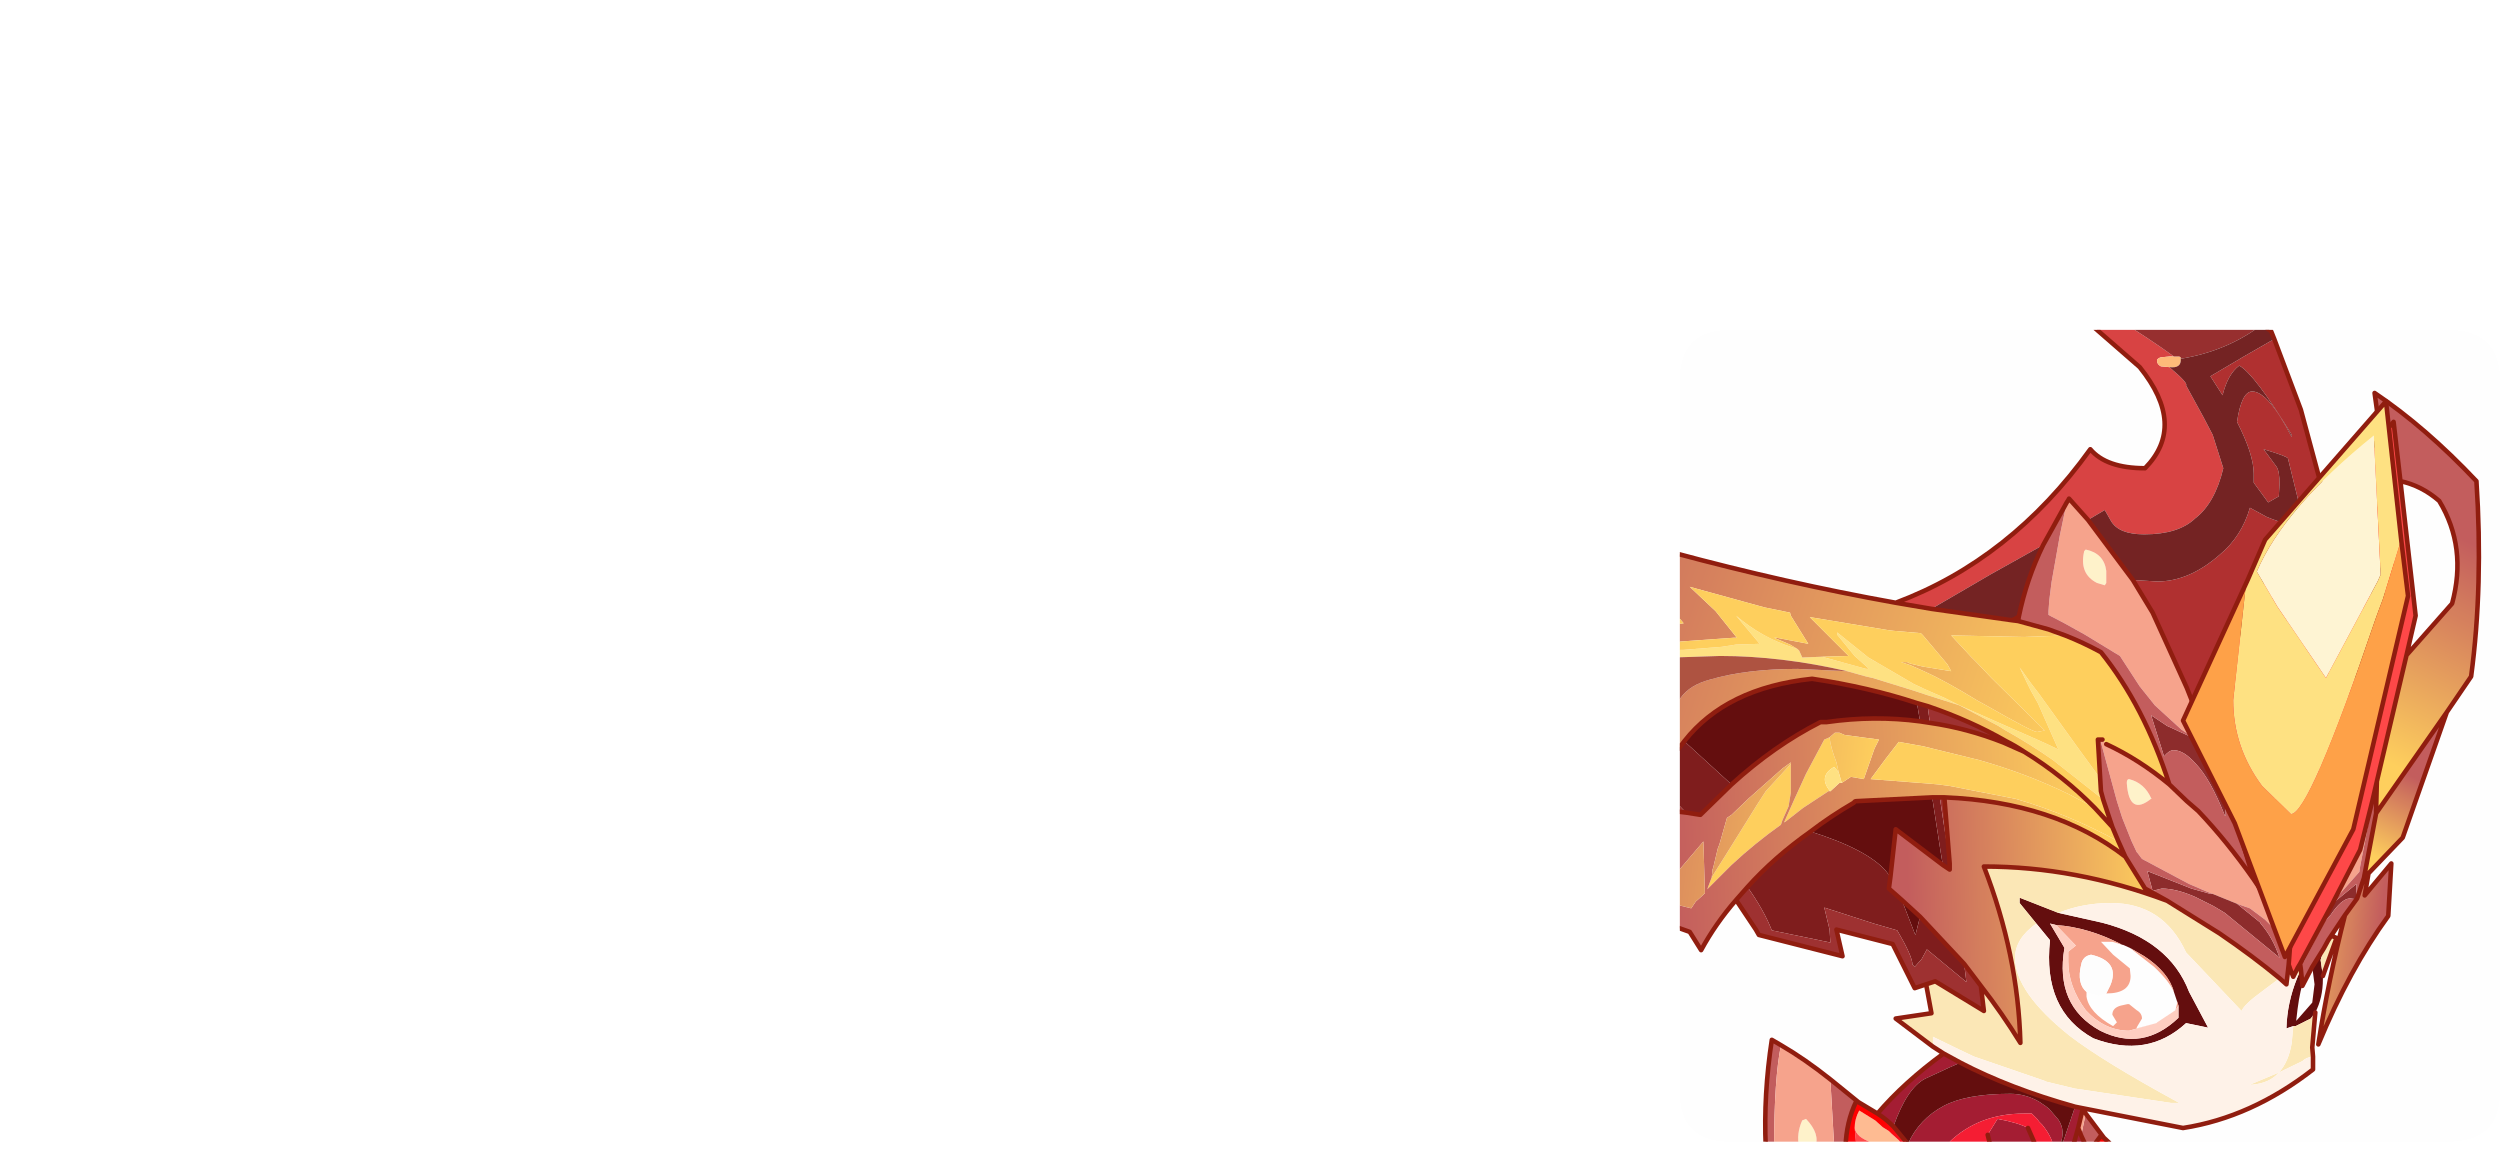<?xml version="1.0" encoding="UTF-8" standalone="no"?>
<svg xmlns:ffdec="https://www.free-decompiler.com/flash" xmlns:xlink="http://www.w3.org/1999/xlink" ffdec:objectType="frame" height="76.25px" width="164.45px" xmlns="http://www.w3.org/2000/svg">
  <g transform="matrix(1.0, 0.0, 0.0, 1.0, 110.5, 21.7)">
    <clipPath id="clipPath0" transform="matrix(1.0, 0.0, 0.0, 1.0, 0.0, 0.0)">
      <path d="M50.5 0.0 Q53.95 0.0 53.95 3.3 L53.95 50.15 Q53.95 53.4 50.5 53.4 L3.3 53.4 Q0.0 53.4 0.0 50.15 L0.0 3.3 Q0.0 0.0 3.3 0.0 L50.5 0.0" fill="#000000" fill-rule="evenodd" stroke="none"/>
    </clipPath>
    <g clip-path="url(#clipPath0)">
      <filter id="filter0">
        <feConvolveMatrix divisor="25.0" in="SourceGraphic" kernelMatrix="1 1 1 1 1 1 1 1 1 1 1 1 1 1 1 1 1 1 1 1 1 1 1 1 1" order="5 5" result="filterResult0"/>
      </filter>
      <use ffdec:characterId="2" filter="url(#filter0)" height="0.0" style="mix-blend-mode: overlay" transform="matrix(0.925, 0.0, 0.0, 0.925, -110.5, -21.7)" width="0.0" xlink:href="#sprite0"/>
      <use ffdec:characterId="3" height="55.4" transform="matrix(1.0, 0.0, 0.0, 1.0, -0.6, -0.85)" width="53.3" xlink:href="#shape1"/>
    </g>
    <use ffdec:characterId="4" height="53.4" transform="matrix(1.0, 0.0, 0.0, 1.0, 0.0, 0.0)" width="53.95" xlink:href="#shape2"/>
  </g>
  <defs>
    <g id="shape1" transform="matrix(1.0, 0.0, 0.0, 1.0, 0.6, 0.85)">
      <path d="M26.7 51.55 L27.9 53.15 27.7 53.0 27.15 53.75 26.75 53.75 26.4 53.0 26.7 51.55 M10.9 53.75 L10.15 53.75 10.15 53.65 9.9 49.3 11.75 50.8 11.6 50.75 Q10.95 52.1 10.9 53.75 M6.2 53.75 L5.65 53.75 Q5.5 50.3 6.05 46.7 L6.65 47.05 Q6.2 49.3 6.2 53.75" fill="#c35d5d" fill-rule="evenodd" stroke="none"/>
      <path d="M26.5 51.2 L26.5 51.25 26.2 52.5 25.85 53.75 26.2 52.5 26.4 53.0 26.75 53.75 25.85 53.75 24.6 53.75 Q24.45 53.05 23.85 52.3 L23.65 52.1 23.5 51.9 23.25 51.65 23.15 51.55 22.65 51.55 Q19.7 51.55 17.75 53.4 L17.4 53.75 15.15 53.75 15.0 53.55 Q15.75 51.9 17.35 51.05 18.85 50.25 21.75 50.25 22.7 50.25 23.6 50.75 L24.05 51.05 24.3 51.25 24.9 51.95 Q25.4 52.7 25.0 53.6 L25.15 53.6 26.0 51.1 26.5 51.2 M23.45 53.75 L20.45 53.75 20.25 52.95 20.9 51.9 Q22.25 52.15 22.9 52.5 L23.45 53.75 M13.0 51.55 Q14.75 49.5 17.35 47.6 L18.45 48.2 Q17.75 48.5 16.8 48.95 L16.15 49.25 Q14.95 49.85 14.05 52.4 13.55 51.9 13.0 51.55" fill="#a51d33" fill-rule="evenodd" stroke="none"/>
      <path d="M24.6 53.75 L23.45 53.75 22.9 52.5 Q22.25 52.15 20.9 51.9 L20.25 52.95 20.45 53.75 17.4 53.75 17.75 53.4 Q19.7 51.55 22.65 51.55 L23.15 51.55 23.25 51.65 23.5 51.9 23.65 52.1 23.85 52.3 Q24.45 53.05 24.6 53.75" fill="#f61d33" fill-rule="evenodd" stroke="none"/>
      <path d="M9.85 30.3 L8.1 31.45 6.95 32.35 6.85 32.4 6.9 32.3 7.5 30.95 8.3 29.2 9.5 26.95 9.85 26.8 Q9.9 27.4 10.3 28.45 L10.45 29.1 10.15 28.75 Q9.1 29.35 9.85 30.3 M7.3 28.55 L7.3 30.45 7.15 31.35 6.75 32.25 6.65 32.55 Q4.9 33.8 3.4 35.2 L2.65 35.95 1.8 36.8 2.1 36.0 2.35 35.6 2.95 34.65 5.1 31.2 5.65 30.35 7.3 28.55" fill="#ffd05d" fill-rule="evenodd" stroke="none"/>
      <path d="M42.3 42.5 L42.3 42.7 Q42.3 43.95 41.8 44.9 L41.5 45.3 40.5 45.8 40.35 45.8 39.9 45.95 Q39.95 44.25 40.6 42.65 L40.85 42.05 40.95 43.05 Q40.7 43.9 40.55 45.4 L40.55 45.45 41.6 44.25 41.75 43.05 41.6 41.9 42.35 40.7 42.15 41.45 42.3 42.5 M0.3 27.05 Q3.05 23.55 8.7 22.95 12.4 23.5 15.6 24.55 L15.8 25.75 Q12.8 25.35 9.65 25.8 L9.25 25.8 Q6.2 27.35 3.4 29.9 L0.5 27.25 0.3 27.05 M16.6 30.75 L17.15 34.3 17.3 35.2 14.2 32.85 13.85 36.0 13.6 35.65 Q12.4 34.2 8.6 33.0 9.9 32.0 11.45 31.1 11.5 31.0 11.6 31.0 L16.6 30.75 M15.8 38.6 L15.55 39.6 15.5 39.8 15.45 39.7 14.6 37.5 15.8 38.6 M14.05 52.4 Q14.95 49.85 16.15 49.25 L16.8 48.95 Q17.75 48.5 18.45 48.2 21.7 49.9 26.0 51.1 L25.15 53.6 25.0 53.6 Q25.4 52.7 24.9 51.95 L24.3 51.25 24.05 51.05 23.6 50.75 Q22.7 50.25 21.75 50.25 18.85 50.25 17.35 51.05 15.75 51.9 15.0 53.55 L14.05 52.4 M23.45 39.05 L22.35 37.7 22.35 37.35 24.9 38.35 27.8 39.0 Q32.2 40.15 33.5 43.55 L33.9 44.3 34.75 45.9 33.3 45.6 Q30.75 47.95 27.2 46.6 23.85 44.75 24.35 40.15 L23.45 39.05 M29.1 40.45 Q26.9 39.3 24.75 39.15 L24.35 39.05 25.3 40.65 Q24.65 44.45 27.65 46.1 30.45 47.5 32.8 45.25 L32.8 44.45 32.7 44.15 32.5 43.55 Q32.15 42.25 30.55 41.2 L29.6 40.65 29.15 40.45 29.1 40.45" fill="#640e0e" fill-rule="evenodd" stroke="none"/>
      <path d="M8.9 53.75 L7.85 53.75 Q7.65 52.9 8.05 52.0 L8.3 51.9 Q9.25 52.9 8.9 53.75 M26.7 14.45 Q27.9 14.7 28.05 15.85 L28.05 16.65 27.95 16.8 27.45 16.65 Q26.25 16.05 26.6 14.55 L26.7 14.45 M31.05 30.8 Q29.55 32.05 29.4 29.8 29.4 29.55 29.55 29.55 30.55 29.8 31.0 30.8 L31.05 30.8" fill="#fff3cb" fill-rule="evenodd" stroke="none"/>
      <path d="M25.45 11.35 L25.55 11.2 25.6 11.1 26.85 12.5 29.8 16.45 31.1 18.6 33.35 23.55 34.2 25.7 34.85 27.2 35.05 27.65 34.75 27.45 33.9 26.85 33.75 26.8 33.0 26.3 31.85 25.25 31.25 24.7 30.25 23.45 28.95 21.45 26.65 20.05 25.3 19.3 24.25 18.75 24.25 18.5 24.3 17.8 24.45 16.6 25.0 13.5 25.45 11.35 M26.5 51.25 L26.7 51.55 26.4 53.0 26.2 52.5 26.5 51.25 M10.15 53.75 L8.9 53.75 Q9.25 52.9 8.3 51.9 L8.05 52.0 Q7.65 52.9 7.85 53.75 L6.2 53.75 Q6.2 49.3 6.65 47.05 8.2 47.95 9.9 49.3 L10.15 53.65 10.15 53.75 M38.15 36.75 L39.35 38.55 40.15 40.1 40.15 40.4 39.25 39.5 39.15 39.45 38.5 38.8 38.3 38.65 37.5 38.05 36.65 37.75 35.05 37.1 34.9 37.05 33.5 36.45 30.4 34.8 30.1 34.4 30.05 34.35 29.7 33.6 29.1 32.1 28.75 31.0 27.65 26.95 27.8 26.95 28.05 27.25 Q30.2 28.25 32.2 29.9 L33.35 31.0 34.1 31.65 Q36.0 33.65 37.75 36.15 L38.15 36.75 M43.05 37.5 L44.75 34.2 45.55 31.0 45.3 32.45 44.75 35.3 44.7 35.65 43.15 37.4 43.05 37.5 M26.7 14.45 L26.6 14.55 Q26.25 16.05 27.45 16.65 L27.95 16.8 28.05 16.65 28.05 15.85 Q27.9 14.7 26.7 14.45 M31.05 30.8 L31.0 30.8 Q30.55 29.8 29.55 29.55 29.4 29.55 29.4 29.8 29.55 32.05 31.05 30.8 M28.05 43.65 L28.3 43.15 Q29.0 41.55 27.05 41.1 26.5 41.2 26.4 41.75 26.1 43.0 26.75 43.55 L26.75 43.85 Q26.9 44.9 28.5 45.8 L28.75 45.55 28.45 45.05 Q28.45 44.6 29.0 44.45 L29.45 44.35 29.55 44.35 30.05 44.75 Q30.4 44.95 30.4 45.3 L30.1 45.8 30.05 45.9 30.05 45.95 31.35 45.6 29.55 46.1 Q27.95 46.1 26.7 44.75 25.55 43.2 25.55 41.55 L25.55 40.9 26.05 40.5 24.75 39.15 Q26.9 39.3 29.1 40.45 L28.45 40.25 27.7 40.25 28.5 41.1 29.6 42.0 29.65 42.5 Q29.65 43.65 28.05 43.65 M32.8 44.45 L32.6 44.75 32.7 44.35 32.7 44.15 32.8 44.45 M32.5 43.55 Q32.2 42.85 31.2 41.9 L29.6 40.65 30.55 41.2 Q32.15 42.25 32.5 43.55" fill="#f7a48d" fill-rule="evenodd" stroke="none"/>
      <path d="M41.15 41.05 L42.95 37.7 43.1 37.6 44.5 36.45 44.5 36.55 44.5 37.45 44.1 37.4 44.05 37.4 Q43.5 37.45 42.8 38.5 L42.45 38.85 42.15 39.4 41.05 41.55 41.15 41.05 M33.75 26.8 L33.9 26.85 34.65 27.65 35.05 28.2 Q35.6 29.35 35.8 30.95 L35.9 31.65 35.9 31.95 35.85 31.95 Q34.9 29.55 33.95 28.55 33.15 27.65 32.5 27.65 L32.45 27.65 Q32.2 27.65 31.85 28.05 L31.0 25.35 32.05 26.05 33.35 26.65 33.6 26.75 33.7 26.8 33.75 26.8 M36.65 37.75 L38.2 39.0 38.2 39.05 Q39.0 39.95 39.45 41.3 L35.85 38.35 35.1 37.9 33.9 37.3 Q32.65 36.75 31.7 36.75 L31.1 36.9 30.75 35.6 33.65 36.75 34.9 37.1 35.05 37.1 36.65 37.75" fill="#8e2c2c" fill-rule="evenodd" stroke="none"/>
      <path d="M28.05 53.75 L27.55 53.75 27.8 53.5 28.05 53.75 M14.75 53.75 L13.2 53.75 12.6 53.45 Q11.6 53.1 11.5 52.5 11.5 51.9 11.8 51.35 L12.85 52.0 13.35 52.45 13.75 52.7 13.9 52.85 14.4 53.3 14.75 53.75 M41.0 20.25 L40.85 20.25 39.7 15.25 45.8 8.45 45.55 10.1 Q43.3 11.9 41.85 16.2 L41.7 16.7 Q41.15 18.45 41.05 19.85 L41.0 20.25 M40.25 20.25 L40.35 20.25 Q40.85 21.0 40.5 21.85 L40.4 22.0 Q39.55 21.3 40.25 20.25" fill="#ffbc93" fill-rule="evenodd" stroke="none"/>
      <path d="M27.9 53.15 L28.55 53.75 28.05 53.75 27.8 53.5 27.55 53.75 27.15 53.75 27.7 53.0 27.9 53.15" fill="url(#gradient0)" fill-rule="evenodd" stroke="none"/>
      <path d="M41.2 12.65 L46.1 7.05 46.95 6.05 47.4 9.95 48.4 18.8 47.8 21.4 45.85 29.7 45.55 31.0 44.75 34.2 43.05 37.5 42.95 37.7 41.15 41.05 40.8 41.7 40.65 41.95 40.35 42.55 40.15 42.05 40.05 41.75 40.15 40.4 40.15 40.1 39.35 38.55 38.15 36.75 37.15 34.15 36.15 30.95 41.85 30.7 41.9 30.3 41.9 30.25 42.6 25.5 42.8 24.05 42.65 20.4 43.05 21.55 43.3 19.7 41.35 20.35 41.3 20.35 38.1 29.65 37.75 28.6 40.05 18.9 39.55 16.35 39.4 16.4 34.85 27.2 34.2 25.7 38.95 15.2 41.2 12.65 M14.8 53.75 L14.75 53.75 14.4 53.3 14.8 53.75 M13.2 53.75 L11.6 53.75 11.6 53.6 11.5 52.5 Q11.6 53.1 12.6 53.45 L13.2 53.75 M45.55 10.1 L45.8 8.45 39.7 15.25 40.85 20.25 41.0 20.25 44.2 18.65 45.55 10.1 M44.0 21.85 L43.75 23.45 Q44.65 26.3 45.4 27.35 L45.55 27.55 46.15 24.25 46.7 21.5 46.9 20.55 46.95 20.1 47.3 18.0 47.4 17.6 47.25 16.8 46.8 13.75 46.75 13.3 46.15 9.45 45.15 17.15 Q44.75 17.85 44.95 18.5 L44.9 18.9 44.7 19.1 44.55 19.3 44.0 21.85 M42.35 30.35 L42.25 30.8 42.9 30.8 42.8 27.65 42.8 27.85 42.35 30.35 M43.9 33.1 L43.45 31.45 37.95 31.45 40.4 40.1 43.9 33.1 M40.25 20.25 Q39.55 21.3 40.4 22.0 L40.5 21.85 Q40.85 21.0 40.35 20.25 L40.25 20.25" fill="#ff4848" fill-rule="evenodd" stroke="none"/>
      <path d="M15.15 53.75 L14.8 53.75 14.4 53.3 13.9 52.85 13.75 52.7 13.35 52.45 12.85 52.0 11.8 51.35 Q11.5 51.9 11.5 52.5 L11.6 53.6 11.6 53.75 10.9 53.75 Q10.95 52.1 11.6 50.75 L11.75 50.8 13.0 51.55 Q13.55 51.9 14.05 52.4 L15.0 53.55 15.15 53.75" fill="url(#gradient1)" fill-rule="evenodd" stroke="none"/>
      <path d="M42.85 39.85 L43.2 40.0 42.3 42.5 42.15 41.45 42.35 40.7 42.65 40.15 42.85 39.85 M41.8 44.9 L41.6 47.2 41.65 47.8 Q41.2 47.85 40.95 48.1 L39.4 48.85 Q40.05 48.15 40.25 46.9 L40.35 45.8 40.5 45.8 41.5 45.3 41.8 44.9 M16.65 47.15 L14.2 45.3 16.55 44.95 16.2 43.05 16.8 42.85 20.0 44.8 19.8 43.15 Q21.2 44.95 22.4 46.9 22.25 41.1 20.0 35.3 26.05 35.3 32.05 37.55 L35.5 39.7 Q37.7 41.2 39.45 42.65 L38.25 43.55 Q37.15 44.35 36.95 44.8 L33.3 40.95 Q31.8 37.7 28.35 37.7 26.5 37.7 24.9 38.35 L22.35 37.35 22.35 37.7 23.45 39.05 Q22.05 40.05 22.05 41.3 22.05 43.55 25.6 46.4 27.8 48.1 32.85 50.85 L32.3 50.85 25.95 49.9 24.1 49.45 24.0 49.4 19.35 47.8 18.4 47.35 16.65 46.5 16.65 47.15 M40.05 41.75 L40.15 42.05 40.0 42.2 40.05 41.75 M40.65 41.95 L40.8 41.7 40.85 42.05 40.6 42.65 40.65 41.95 M39.4 48.85 Q38.8 49.55 37.65 49.65 L37.5 49.65 39.4 48.85" fill="#fce8b7" fill-rule="evenodd" stroke="none"/>
      <path d="M41.65 47.8 L41.65 48.65 Q37.6 51.8 33.1 52.5 L26.5 51.2 26.0 51.1 Q21.7 49.9 18.45 48.2 L17.35 47.6 16.65 47.15 16.65 46.5 18.4 47.35 19.35 47.8 24.0 49.4 24.1 49.45 25.95 49.9 32.3 50.85 32.85 50.85 Q27.8 48.1 25.6 46.4 22.05 43.55 22.05 41.3 22.05 40.05 23.45 39.05 L24.35 40.15 Q23.85 44.75 27.2 46.6 30.75 47.95 33.3 45.6 L34.75 45.9 33.9 44.3 33.5 43.55 Q32.2 40.15 27.8 39.0 L24.9 38.35 Q26.5 37.7 28.35 37.7 31.8 37.7 33.3 40.95 L36.95 44.8 Q37.15 44.35 38.25 43.55 L39.45 42.65 39.9 43.05 40.0 42.2 40.15 42.05 40.35 42.55 40.65 41.95 40.6 42.65 Q39.95 44.25 39.9 45.95 L40.35 45.8 40.25 46.9 Q40.05 48.15 39.4 48.85 L40.95 48.1 Q41.2 47.85 41.65 47.8 M39.4 48.85 L37.5 49.65 37.65 49.65 Q38.8 49.55 39.4 48.85" fill="#fff3e9" fill-rule="evenodd" stroke="none"/>
      <path d="M-0.45 30.85 L-0.45 27.55 -0.15 27.65 0.3 27.05 0.5 27.25 3.4 29.9 1.35 31.9 0.4 31.75 -0.45 30.85 M15.6 24.55 L16.3 24.75 16.45 25.85 15.8 25.75 15.6 24.55 M16.6 30.75 L17.1 30.75 17.6 34.1 17.75 35.1 17.75 35.5 17.3 35.2 17.15 34.3 16.6 30.75 M8.6 33.0 Q12.4 34.2 13.6 35.65 L13.85 36.0 13.75 36.75 14.6 37.5 15.45 39.7 15.5 39.8 15.55 39.6 15.8 38.6 18.7 41.7 18.85 42.9 16.25 40.75 15.9 41.4 15.45 41.9 15.3 41.75 Q15.3 41.2 14.3 39.5 L12.75 39.05 9.5 38.0 9.85 39.45 9.9 40.3 6.05 39.5 Q5.55 38.2 4.45 36.65 6.2 34.7 8.6 33.0" fill="#801d1d" fill-rule="evenodd" stroke="none"/>
      <path d="M16.2 43.05 L15.45 43.3 14.0 40.4 10.3 39.45 10.7 41.2 5.2 39.8 5.0 39.45 3.7 37.5 4.45 36.65 Q5.55 38.2 6.05 39.5 L9.9 40.3 9.85 39.45 9.5 38.0 12.75 39.05 14.3 39.5 Q15.3 41.2 15.3 41.75 L15.45 41.9 15.9 41.4 16.25 40.75 18.85 42.9 18.7 41.7 19.8 43.15 20.0 44.8 16.8 42.85 16.2 43.05 M-0.45 31.65 L-0.45 30.85 0.4 31.75 -0.45 31.65 M16.3 24.75 Q19.1 25.7 21.45 27.05 L21.3 27.15 Q18.9 26.2 16.45 25.85 L16.3 24.75 M17.75 35.1 L17.6 34.1 17.1 30.75 17.4 30.75 17.75 35.1" fill="#9f3131" fill-rule="evenodd" stroke="none"/>
      <path d="M26.65 -0.7 L28.8 -0.7 Q30.85 0.55 32.5 1.75 L32.2 1.75 31.7 1.8 Q31.55 1.8 31.4 1.95 31.35 2.25 31.65 2.4 L32.2 2.45 Q33.45 3.5 33.3 3.65 L34.45 5.75 35.05 6.9 35.75 9.1 Q35.2 11.4 33.9 12.4 32.8 13.45 30.55 13.45 28.85 13.45 28.35 12.55 L27.95 11.85 26.85 12.5 25.6 11.1 25.55 11.2 25.45 11.35 23.9 14.15 20.5 16.05 16.55 18.35 14.2 17.95 Q21.8 15.1 27.0 7.85 28.05 9.1 30.6 9.1 33.35 6.3 30.25 2.45 L26.75 -0.6 26.65 -0.7" fill="#d94343" fill-rule="evenodd" stroke="none"/>
      <path d="M32.2 2.45 L31.65 2.4 Q31.35 2.25 31.4 1.95 31.55 1.8 31.7 1.8 L32.2 1.75 32.5 1.75 32.85 1.75 32.95 1.8 32.95 1.9 Q33.0 2.55 32.2 2.45" fill="#ffbb79" fill-rule="evenodd" stroke="none"/>
      <path d="M32.5 1.75 Q30.85 0.55 28.8 -0.7 L37.85 -0.7 38.3 -0.35 Q36.0 1.4 32.95 1.9 L32.95 1.8 32.85 1.75 32.5 1.75" fill="#982f2f" fill-rule="evenodd" stroke="none"/>
      <path d="M39.1 0.6 L40.85 5.25 42.25 10.45 41.2 12.65 38.95 15.2 34.2 25.7 33.35 23.55 31.1 18.6 29.8 16.45 31.4 16.55 Q33.5 16.55 35.5 14.8 36.95 13.6 37.5 11.7 L38.6 12.3 Q40.15 12.95 40.65 12.7 L40.65 11.1 40.0 8.45 Q39.9 8.3 38.4 7.85 L39.25 9.0 Q39.45 9.3 39.45 10.15 L39.4 10.95 38.7 11.35 37.75 10.05 37.75 9.45 Q37.75 8.2 36.65 6.05 36.95 4.05 37.65 4.05 38.7 4.05 40.25 7.05 L40.25 6.9 Q37.8 2.9 36.8 2.35 36.05 2.9 35.7 4.3 L34.9 3.05 37.1 1.75 39.1 0.6" fill="#b13030" fill-rule="evenodd" stroke="none"/>
      <path d="M16.55 18.35 L20.5 16.05 23.9 14.15 Q22.8 16.4 22.3 18.85 22.1 19.0 21.85 19.1 L16.55 18.35 M26.85 12.5 L27.95 11.85 28.35 12.55 Q28.85 13.45 30.55 13.45 32.8 13.45 33.9 12.4 35.2 11.4 35.75 9.1 L35.05 6.9 34.45 5.75 33.3 3.65 Q33.45 3.5 32.2 2.45 33.0 2.55 32.95 1.9 36.0 1.4 38.3 -0.35 L38.9 0.1 39.1 0.6 37.1 1.75 34.9 3.05 35.7 4.3 Q36.05 2.9 36.8 2.35 37.8 2.9 40.25 6.9 L40.25 7.05 Q38.7 4.05 37.65 4.05 36.95 4.05 36.65 6.05 37.75 8.2 37.75 9.45 L37.75 10.05 38.7 11.35 39.4 10.95 39.45 10.15 Q39.45 9.3 39.25 9.0 L38.4 7.85 Q39.9 8.3 40.0 8.45 L40.65 11.1 40.65 12.7 Q40.15 12.95 38.6 12.3 L37.5 11.7 Q36.95 13.6 35.5 14.8 33.5 16.55 31.4 16.55 L29.8 16.45 26.85 12.5" fill="#742323" fill-rule="evenodd" stroke="none"/>
      <path d="M45.3 35.75 L45.05 37.2 46.8 35.1 46.6 38.55 Q44.05 42.05 42.0 47.0 42.65 42.8 43.75 38.5 L44.55 37.4 45.0 36.05 45.3 35.75" fill="url(#gradient2)" fill-rule="evenodd" stroke="none"/>
      <path d="M40.95 43.05 L40.95 43.15 41.6 41.9 41.75 43.05 41.6 44.25 40.55 45.45 40.55 45.4 Q40.7 43.9 40.95 43.05 M28.05 43.65 Q29.65 43.65 29.65 42.5 L30.2 42.4 Q31.65 42.4 31.65 43.8 31.65 44.3 30.85 45.15 L30.1 45.8 30.4 45.3 Q30.4 44.95 30.05 44.75 L29.55 44.35 29.45 44.35 29.0 44.45 Q28.45 44.6 28.45 45.05 L28.75 45.55 28.5 45.8 Q26.9 44.9 26.75 43.85 L26.75 43.55 27.55 43.8 27.95 43.65 28.05 43.65" fill="url(#gradient3)" fill-rule="evenodd" stroke="none"/>
      <path d="M26.75 43.55 Q26.1 43.0 26.4 41.75 26.5 41.2 27.05 41.1 29.0 41.55 28.3 43.15 L28.05 43.65 27.95 43.65 27.55 43.8 26.75 43.55" fill="#fefefe" fill-rule="evenodd" stroke="none"/>
      <path d="M24.75 39.15 L26.05 40.5 25.55 40.9 25.55 41.55 Q25.55 43.2 26.7 44.75 27.95 46.1 29.55 46.1 L31.35 45.6 31.4 45.55 31.55 45.45 32.6 44.75 32.8 44.45 32.8 45.25 Q30.45 47.5 27.65 46.1 24.65 44.45 25.3 40.65 L24.35 39.05 24.75 39.15" fill="#ffcfc2" fill-rule="evenodd" stroke="none"/>
      <path d="M29.65 42.5 L29.6 42.0 28.5 41.1 27.7 40.25 28.45 40.25 29.1 40.45 29.15 40.45 29.6 40.65 31.2 41.9 Q32.2 42.85 32.5 43.55 L32.7 44.15 32.7 44.35 32.6 44.75 31.55 45.45 31.4 45.55 31.35 45.6 30.05 45.95 30.05 45.9 30.1 45.8 30.85 45.15 Q31.65 44.3 31.65 43.8 31.65 42.4 30.2 42.4 L29.65 42.5" fill="url(#gradient4)" fill-rule="evenodd" stroke="none"/>
      <path d="M46.1 7.05 L45.7 4.15 Q49.05 6.4 52.4 9.95 52.85 16.8 52.05 22.8 L50.45 25.15 45.8 31.8 45.8 31.6 45.85 29.7 47.8 21.4 50.8 18.0 Q51.8 14.3 49.95 11.25 48.8 10.25 47.4 9.95 L46.95 6.05 46.1 7.05" fill="url(#gradient5)" fill-rule="evenodd" stroke="none"/>
      <path d="M50.45 25.15 L47.55 33.4 45.3 35.75 45.0 36.05 45.8 31.8 50.45 25.15" fill="url(#gradient6)" fill-rule="evenodd" stroke="none"/>
      <path d="M23.9 14.15 L25.45 11.35 25.0 13.5 24.45 16.6 24.3 17.8 24.25 18.5 24.25 18.75 25.3 19.3 26.65 20.05 28.95 21.45 30.25 23.45 31.25 24.7 31.85 25.25 33.0 26.3 33.75 26.8 33.7 26.8 33.6 26.75 33.35 26.65 32.05 26.05 31.0 25.35 31.85 28.05 Q32.2 27.65 32.45 27.65 L32.5 27.65 Q33.15 27.65 33.95 28.55 34.9 29.55 35.85 31.95 L35.9 31.95 35.9 31.65 35.8 30.95 Q35.6 29.35 35.05 28.2 L34.65 27.65 33.9 26.85 34.75 27.45 35.05 27.65 36.15 30.95 37.15 34.15 37.75 36.15 Q36.0 33.65 34.1 31.65 L33.35 31.0 32.2 29.9 Q30.55 24.75 27.7 21.2 26.5 20.55 25.35 20.1 L24.25 19.7 22.25 19.15 22.3 18.85 Q22.8 16.4 23.9 14.15 M43.75 38.5 L42.85 39.85 42.65 40.15 42.35 40.7 41.6 41.9 40.95 43.15 40.95 43.05 40.85 42.05 40.8 41.7 41.15 41.05 41.05 41.55 42.15 39.4 42.45 38.85 42.8 38.5 Q43.5 37.45 44.05 37.4 L44.1 37.4 44.5 37.45 44.5 36.55 44.5 36.45 43.1 37.6 42.95 37.7 43.05 37.5 43.15 37.4 44.7 35.65 44.75 35.3 45.3 32.45 45.55 31.0 45.85 29.7 45.8 31.6 45.8 31.8 45.0 36.05 44.55 37.4 43.75 38.5 M40.15 40.4 L40.05 41.75 40.0 42.2 39.9 43.05 39.45 42.65 Q37.7 41.2 35.5 39.7 L32.05 37.55 30.6 36.75 29.3 34.65 28.85 33.65 28.45 32.7 27.85 30.9 27.7 30.35 27.65 29.5 27.5 26.95 27.65 26.95 28.75 31.0 29.1 32.1 29.7 33.6 30.05 34.35 30.1 34.4 30.4 34.8 33.5 36.45 34.9 37.05 35.05 37.1 34.9 37.1 33.65 36.75 30.75 35.6 31.1 36.9 31.7 36.75 Q32.65 36.75 33.9 37.3 L35.1 37.9 35.85 38.35 39.45 41.3 Q39.0 39.95 38.2 39.05 L38.2 39.0 36.65 37.75 37.5 38.05 38.3 38.65 38.5 38.8 39.15 39.45 39.25 39.5 40.15 40.4" fill="#c45d5d" fill-rule="evenodd" stroke="none"/>
      <path d="M17.3 35.2 L17.75 35.5 17.75 35.1 17.4 30.75 Q24.65 31.05 29.3 34.65 L30.6 36.75 32.05 37.55 Q26.05 35.3 20.0 35.3 22.25 41.1 22.4 46.9 21.2 44.95 19.8 43.15 L18.7 41.7 15.8 38.6 14.6 37.5 13.75 36.75 13.85 36.0 14.2 32.85 17.3 35.2" fill="url(#gradient7)" fill-rule="evenodd" stroke="none"/>
      <path d="M3.7 37.5 Q2.35 39.05 1.4 40.8 L0.65 39.6 -0.05 39.35 -0.25 39.2 -0.45 39.15 -0.45 37.75 0.75 38.05 1.05 37.6 1.5 37.2 1.65 37.05 1.55 33.65 -0.45 36.0 -0.45 31.65 0.4 31.75 1.35 31.9 3.4 29.9 Q6.2 27.35 9.25 25.8 L9.65 25.8 Q12.8 25.35 15.8 25.75 L16.45 25.85 Q18.9 26.2 21.3 27.15 L22.65 27.75 Q25.25 29.35 27.3 31.45 L25.6 30.55 Q22.85 29.2 19.7 28.3 L16.65 27.55 16.05 27.4 14.4 27.1 13.55 28.2 12.55 29.55 16.45 29.85 17.0 29.9 17.75 30.0 22.1 30.85 Q25.55 31.85 28.85 33.65 L29.3 34.65 Q24.65 31.05 17.4 30.75 L17.1 30.75 16.6 30.75 11.6 31.0 Q11.5 31.0 11.45 31.1 9.9 32.0 8.6 33.0 6.2 34.7 4.45 36.65 L3.7 37.5 M10.65 29.8 L11.25 29.4 12.1 29.55 12.8 27.55 13.1 26.95 10.85 26.65 10.5 26.5 10.2 26.5 9.85 26.8 9.5 26.95 8.3 29.2 7.5 30.95 6.9 32.3 6.85 32.4 6.95 32.35 8.1 31.45 9.85 30.3 9.85 30.35 9.9 30.35 10.5 29.8 10.65 29.8 M7.3 28.55 L7.3 28.45 6.75 28.85 4.55 30.8 3.4 31.9 3.1 32.1 2.6 33.85 2.5 34.1 2.2 35.35 2.15 35.5 2.1 36.0 1.8 36.8 2.65 35.95 3.4 35.2 Q4.9 33.8 6.65 32.55 L6.75 32.25 7.15 31.35 7.3 30.45 7.3 28.55" fill="url(#gradient8)" fill-rule="evenodd" stroke="none"/>
      <path d="M-0.45 37.75 L-0.45 36.0 1.55 33.65 1.65 37.05 1.5 37.2 1.05 37.6 0.75 38.05 -0.45 37.75 M27.3 31.45 L28.45 32.7 28.85 33.65 Q25.55 31.85 22.1 30.85 L17.75 30.0 17.0 29.9 16.45 29.85 12.55 29.55 13.55 28.2 14.4 27.1 16.05 27.4 16.65 27.55 19.7 28.3 Q22.85 29.2 25.6 30.55 L27.3 31.45 M9.85 26.8 L10.2 26.5 10.5 26.5 10.85 26.65 13.1 26.95 12.8 27.55 12.1 29.55 11.25 29.4 10.65 29.8 10.45 29.1 10.3 28.45 Q9.9 27.4 9.85 26.8 M2.1 36.0 L2.15 35.5 2.2 35.35 2.5 34.1 2.6 33.85 3.1 32.1 3.4 31.9 4.55 30.8 6.75 28.85 7.3 28.45 7.3 28.55 5.65 30.35 5.1 31.2 2.95 34.65 2.35 35.6 2.1 36.0" fill="url(#gradient9)" fill-rule="evenodd" stroke="none"/>
      <path d="M-0.45 21.55 L-0.45 21.05 0.2 21.05 2.75 20.85 3.7 20.7 5.25 20.65 3.7 18.8 Q5.4 20.25 7.45 20.9 L7.75 21.0 7.85 21.1 8.05 21.55 9.35 21.5 12.25 22.3 12.45 22.3 11.5 21.45 10.35 20.05 10.35 19.9 12.4 21.55 15.4 23.3 16.15 23.65 17.4 24.2 18.4 24.7 16.2 24.0 15.45 23.75 12.7 22.9 12.25 22.8 11.0 22.45 Q6.65 21.45 2.65 21.45 L-0.45 21.55 M18.4 24.7 L21.0 25.85 Q24.0 27.15 24.9 27.6 L23.55 24.55 23.1 23.75 22.9 23.35 22.35 22.2 23.1 23.25 23.6 23.9 26.3 27.65 27.65 29.5 27.7 30.35 27.85 30.9 24.55 28.3 Q23.05 27.25 21.35 26.3 L20.95 26.05 18.4 24.7 M10.65 29.8 L10.5 29.8 9.9 30.35 9.85 30.35 9.85 30.3 Q9.1 29.35 10.15 28.75 L10.45 29.1 10.65 29.8" fill="#ffe283" fill-rule="evenodd" stroke="none"/>
      <path d="M44.55 19.3 L44.7 19.1 44.9 18.9 44.95 18.5 Q44.75 17.85 45.15 17.15 L46.15 9.45 46.75 13.3 46.8 13.75 47.25 16.8 47.4 17.6 47.3 18.0 46.95 20.1 46.9 20.55 46.7 21.5 46.15 24.25 45.55 27.55 45.4 27.35 Q44.65 26.3 43.75 23.45 L44.0 21.85 45.3 25.8 46.9 19.85 45.85 14.25 45.25 19.0 45.2 19.1 44.55 19.3 M34.85 27.2 L39.4 16.4 39.55 16.35 40.05 18.9 37.75 28.6 38.1 29.65 41.3 20.35 41.35 20.35 43.3 19.7 43.05 21.55 42.65 20.4 42.8 24.05 42.6 25.5 41.9 30.25 41.9 30.3 41.85 30.7 36.15 30.95 35.05 27.65 34.85 27.2 M42.35 30.35 L42.8 27.85 42.8 27.65 42.9 30.8 42.25 30.8 42.35 30.35 M43.9 33.1 L40.4 40.1 37.95 31.45 43.45 31.45 43.9 33.1" fill="url(#gradient10)" fill-rule="evenodd" stroke="none"/>
      <path d="M44.0 21.85 L44.55 19.3 45.2 19.1 45.25 19.0 45.85 14.25 46.9 19.85 45.3 25.8 44.0 21.85" fill="#910f0f" fill-rule="evenodd" stroke="none"/>
      <path d="M41.0 20.25 L41.05 19.85 Q41.15 18.45 41.7 16.7 L41.85 16.2 Q43.3 11.9 45.55 10.1 L44.2 18.65 41.0 20.25" fill="#ffffff" fill-rule="evenodd" stroke="none"/>
      <path d="M14.2 17.95 L16.55 18.35 21.85 19.1 Q22.1 19.0 22.3 18.85 L22.25 19.15 21.85 19.1 22.25 19.15 24.25 19.7 25.35 20.1 22.65 20.2 18.0 20.1 17.85 20.1 19.15 21.5 19.55 21.9 20.5 22.9 24.0 26.35 23.5 26.45 Q23.2 26.45 20.15 24.7 L19.6 24.4 Q17.4 23.05 16.05 22.45 L15.15 22.05 14.55 21.85 14.95 21.85 15.15 21.95 16.0 22.15 17.85 22.45 17.6 22.0 16.0 20.1 15.85 19.95 14.1 19.8 13.7 19.75 8.6 18.9 8.55 18.9 11.05 21.4 11.1 21.45 9.35 21.5 8.05 21.55 7.85 21.1 7.75 21.0 7.25 20.7 6.2 20.25 6.35 20.25 8.45 20.65 7.3 18.8 7.25 18.6 5.55 18.25 0.65 16.9 2.35 18.5 3.75 20.25 3.55 20.25 0.75 20.45 0.05 20.5 -0.45 20.6 -0.45 19.4 0.25 19.3 -0.45 18.45 -0.45 14.65 Q6.95 16.65 14.2 17.95 M-0.45 27.55 L-0.45 26.9 -0.25 27.25 -0.4 26.3 Q-0.65 23.7 2.0 23.0 4.4 22.3 7.75 22.3 L11.0 22.45 12.25 22.8 12.7 22.9 15.45 23.75 16.2 24.0 18.4 24.7 20.95 26.05 21.35 26.3 Q23.05 27.25 24.55 28.3 L27.85 30.9 28.45 32.7 27.3 31.45 Q25.25 29.35 22.65 27.75 22.05 27.35 21.45 27.05 19.1 25.7 16.3 24.75 L15.6 24.55 Q12.4 23.5 8.7 22.95 3.05 23.55 0.3 27.05 L-0.15 27.65 -0.45 27.55" fill="url(#gradient11)" fill-rule="evenodd" stroke="none"/>
      <path d="M-0.45 21.05 L-0.45 20.6 0.05 20.5 0.75 20.45 3.55 20.25 3.75 20.25 2.35 18.5 0.65 16.9 5.55 18.25 7.25 18.6 7.3 18.8 8.45 20.65 6.35 20.25 6.2 20.25 7.25 20.7 7.75 21.0 7.45 20.9 Q5.4 20.25 3.7 18.8 L5.25 20.65 3.7 20.7 2.75 20.85 0.2 21.05 -0.45 21.05 M-0.45 19.4 L-0.45 18.45 0.25 19.3 -0.45 19.4 M25.35 20.1 Q26.5 20.55 27.7 21.2 30.55 24.75 32.2 29.9 30.2 28.25 28.05 27.25 L27.8 26.95 27.65 26.95 27.5 26.95 27.65 29.5 26.3 27.65 23.6 23.9 23.1 23.25 22.35 22.2 22.9 23.35 23.1 23.75 23.55 24.55 24.9 27.6 Q24.0 27.15 21.0 25.85 L18.4 24.7 17.4 24.2 16.15 23.65 15.4 23.3 12.4 21.55 10.35 19.9 10.35 20.05 11.5 21.45 12.45 22.3 12.25 22.3 9.35 21.5 11.1 21.45 11.05 21.4 8.55 18.9 8.6 18.9 13.7 19.75 14.1 19.8 15.85 19.95 16.0 20.1 17.6 22.0 17.85 22.45 16.0 22.15 15.15 21.95 14.95 21.85 14.55 21.85 15.15 22.05 16.05 22.45 Q17.4 23.05 19.6 24.4 L20.15 24.7 Q23.2 26.45 23.5 26.45 L24.0 26.35 20.5 22.9 19.55 21.9 19.15 21.5 17.85 20.1 18.0 20.1 22.65 20.2 25.35 20.1" fill="url(#gradient12)" fill-rule="evenodd" stroke="none"/>
      <path d="M-0.45 26.9 L-0.45 21.55 2.65 21.45 Q6.65 21.45 11.0 22.45 L7.75 22.3 Q4.4 22.3 2.0 23.0 -0.65 23.7 -0.4 26.3 L-0.25 27.25 -0.45 26.9" fill="#af5341" fill-rule="evenodd" stroke="none"/>
      <path d="M26.65 -0.7 L26.75 -0.6 30.25 2.45 Q33.35 6.3 30.6 9.1 28.05 9.1 27.0 7.85 21.8 15.1 14.2 17.95 L16.55 18.35 21.85 19.1 22.25 19.15 24.25 19.7 25.35 20.1 Q26.5 20.55 27.7 21.2 30.55 24.75 32.2 29.9 L33.35 31.0 34.1 31.65 Q36.0 33.65 37.75 36.15 L37.15 34.15 38.15 36.75 39.35 38.55 40.15 40.1 40.15 40.4 40.05 41.75 40.15 42.05 40.35 42.55 40.65 41.95 40.8 41.7 41.15 41.05 42.95 37.7 43.05 37.5 44.75 34.2 45.55 31.0 45.85 29.7 45.8 31.6 45.8 31.8 50.45 25.15 47.55 33.4 45.3 35.75 45.05 37.2 46.8 35.1 46.6 38.55 Q44.05 42.05 42.0 47.0 42.65 42.8 43.75 38.5 L42.85 39.85 43.2 40.0 42.3 42.5 M23.9 14.15 L25.45 11.35 25.55 11.2 25.6 11.1 26.85 12.5 29.8 16.45 31.1 18.6 33.35 23.55 34.2 25.7 38.95 15.2 41.2 12.65 46.1 7.05 45.7 4.15 Q49.05 6.4 52.4 9.95 52.85 16.8 52.05 22.8 L50.45 25.15 M37.85 -0.7 L38.3 -0.35 38.9 0.1 39.1 0.6 40.85 5.25 42.25 10.45 41.2 12.65 M41.8 44.9 L41.6 47.2 41.65 47.8 41.65 48.65 Q37.6 51.8 33.1 52.5 L26.5 51.2 26.5 51.25 26.7 51.55 27.9 53.15 28.55 53.75 M5.65 53.75 Q5.5 50.3 6.05 46.7 L6.65 47.05 Q8.2 47.95 9.9 49.3 L11.75 50.8 13.0 51.55 Q14.75 49.5 17.35 47.6 L16.65 47.15 14.2 45.3 16.55 44.95 16.2 43.05 15.45 43.3 14.0 40.4 10.3 39.45 10.7 41.2 5.2 39.8 5.0 39.45 3.7 37.5 Q2.35 39.05 1.4 40.8 L0.65 39.6 -0.05 39.35 -0.25 39.2 -0.45 39.15 M-0.45 14.65 Q6.95 16.65 14.2 17.95 M47.4 9.95 L46.95 6.05 46.1 7.05 M47.8 21.4 L50.8 18.0 Q51.8 14.3 49.95 11.25 48.8 10.25 47.4 9.95 L48.4 18.8 47.8 21.4 45.85 29.7 M36.15 30.95 L37.15 34.15 M45.3 35.75 L45.0 36.05 44.55 37.4 43.75 38.5 M45.0 36.05 L45.8 31.8 M42.35 40.7 L42.65 40.15 42.85 39.85 M40.85 42.05 L40.8 41.7 M40.95 43.05 L40.95 43.15 41.6 41.9 42.35 40.7 M40.85 42.05 L40.95 43.05 M35.05 27.65 L34.85 27.2 34.2 25.7 M22.25 19.15 L22.3 18.85 Q22.1 19.0 21.85 19.1 M27.85 30.9 L27.7 30.35 27.65 29.5 27.5 26.95 27.65 26.95 27.8 26.95 M28.05 27.25 Q30.2 28.25 32.2 29.9 M22.3 18.85 Q22.8 16.4 23.9 14.15 M0.3 27.05 Q3.05 23.55 8.7 22.95 12.4 23.5 15.6 24.55 L16.3 24.75 Q19.1 25.7 21.45 27.05 22.05 27.35 22.65 27.75 25.25 29.35 27.3 31.45 L28.45 32.7 27.85 30.9 M16.45 25.85 Q18.9 26.2 21.3 27.15 L21.45 27.05 M15.8 25.75 L16.45 25.85 M28.85 33.65 L28.45 32.7 M17.1 30.75 L16.6 30.75 11.6 31.0 Q11.5 31.0 11.45 31.1 9.9 32.0 8.6 33.0 6.2 34.7 4.45 36.65 L3.7 37.5 M17.3 35.2 L17.75 35.5 17.75 35.1 17.4 30.75 Q24.65 31.05 29.3 34.65 L28.85 33.65 M17.1 30.75 L17.4 30.75 M13.85 36.0 L14.2 32.85 17.3 35.2 M14.6 37.5 L13.75 36.75 13.85 36.0 M3.4 29.9 Q6.2 27.35 9.25 25.8 L9.65 25.8 Q12.8 25.35 15.8 25.75 M0.3 27.05 L-0.15 27.65 -0.45 27.55 M0.4 31.75 L1.35 31.9 3.4 29.9 M18.7 41.7 L15.8 38.6 14.6 37.5 M16.2 43.05 L16.8 42.85 20.0 44.8 19.8 43.15 18.7 41.7 M18.45 48.2 L17.35 47.6 M39.45 42.65 Q37.7 41.2 35.5 39.7 L32.05 37.55 Q26.05 35.3 20.0 35.3 22.25 41.1 22.4 46.9 21.2 44.95 19.8 43.15 M37.75 36.15 L38.15 36.75 M35.05 27.65 L36.15 30.95 M21.3 27.15 L22.65 27.75 M40.0 42.2 L39.9 43.05 39.45 42.65 M40.05 41.75 L40.0 42.2 M32.05 37.55 L30.6 36.75 29.3 34.65 M26.5 51.2 L26.0 51.1 Q21.7 49.9 18.45 48.2 M15.0 53.55 L15.15 53.75 M26.2 52.5 L26.5 51.25 M27.15 53.75 L27.7 53.0 27.9 53.15 M26.4 53.0 L26.75 53.75 M26.95 54.15 L27.05 54.4 M25.85 53.75 L26.2 52.5 26.4 53.0 M20.45 53.75 L20.25 52.95 M22.9 52.5 L23.45 53.75 M13.0 51.55 Q13.55 51.9 14.05 52.4 L15.0 53.55 M10.9 53.75 Q10.95 52.1 11.6 50.75 L11.75 50.8 M-0.45 31.65 L0.4 31.75" fill="none" stroke="#911d0f" stroke-linecap="round" stroke-linejoin="round" stroke-width="0.3"/>
      <path d="M39.3 18.2 L37.95 15.9 Q39.75 11.7 45.65 6.95 L46.1 16.1 45.9 16.55 42.5 22.9 39.3 18.2" fill="#fff5d4" fill-rule="evenodd" stroke="none"/>
      <path d="M39.3 18.2 L42.5 22.9 45.9 16.55 46.1 16.1 45.65 6.95 Q39.75 11.7 37.95 15.9 L39.3 18.2 M37.35 16.45 L38.5 13.8 46.45 4.7 47.45 13.8 46.25 17.7 45.95 18.5 45.75 19.05 Q41.4 31.85 40.2 31.85 L38.3 30.0 Q36.4 27.45 36.4 24.35 L37.2 17.1 37.35 16.45" fill="#ffe283" fill-rule="evenodd" stroke="none"/>
      <path d="M37.35 16.45 L37.2 17.1 36.4 24.35 Q36.4 27.45 38.3 30.0 L40.2 31.85 Q41.4 31.85 45.75 19.05 L45.95 18.5 46.25 17.7 47.45 13.8 47.9 17.5 44.3 32.85 39.8 41.25 36.5 32.45 33.1 25.7 37.35 16.45" fill="#ffa248" fill-rule="evenodd" stroke="none"/>
      <path d="M47.45 13.8 L46.45 4.7 38.5 13.8 37.35 16.45 33.1 25.7 36.5 32.45 39.8 41.25 44.3 32.85 47.9 17.5 47.45 13.8 Z" fill="none" stroke="#911d0f" stroke-linecap="round" stroke-linejoin="round" stroke-width="0.3"/>
    </g>
    <linearGradient gradientTransform="matrix(-5.0E-4, -0.004, 0.002, -3.0E-4, 27.95, 57.15)" gradientUnits="userSpaceOnUse" id="gradient0" spreadMethod="pad" x1="-819.2" x2="819.2">
      <stop offset="0.0" stop-color="#e9518b"/>
      <stop offset="1.0" stop-color="#ff0000"/>
    </linearGradient>
    <linearGradient gradientTransform="matrix(-0.002, -0.004, 0.003, -0.001, 13.55, 55.85)" gradientUnits="userSpaceOnUse" id="gradient1" spreadMethod="pad" x1="-819.2" x2="819.2">
      <stop offset="0.0" stop-color="#e9518b"/>
      <stop offset="1.0" stop-color="#ff0000"/>
    </linearGradient>
    <linearGradient gradientTransform="matrix(-0.004, -7.0E-4, -0.001, 0.01, 42.8, 38.85)" gradientUnits="userSpaceOnUse" id="gradient2" spreadMethod="pad" x1="-819.2" x2="819.2">
      <stop offset="0.0" stop-color="#c45d5d"/>
      <stop offset="1.0" stop-color="#ffd05d"/>
    </linearGradient>
    <linearGradient gradientTransform="matrix(0.0, 0.0, 0.0, 0.0, -276.25, -407.8)" gradientUnits="userSpaceOnUse" id="gradient3" spreadMethod="pad" x1="-819.2" x2="819.2">
      <stop offset="0.0" stop-color="#e9518b"/>
      <stop offset="1.0" stop-color="#ff0000"/>
    </linearGradient>
    <linearGradient gradientTransform="matrix(0.0, 0.0, 0.0, 0.0, -276.25, -407.8)" gradientUnits="userSpaceOnUse" id="gradient4" spreadMethod="pad" x1="-819.2" x2="819.2">
      <stop offset="0.0" stop-color="#e9518b"/>
      <stop offset="1.0" stop-color="#7e0000"/>
    </linearGradient>
    <linearGradient gradientTransform="matrix(-0.005, 0.008, -0.008, -0.004, 46.65, 19.9)" gradientUnits="userSpaceOnUse" id="gradient5" spreadMethod="pad" x1="-819.2" x2="819.2">
      <stop offset="0.0" stop-color="#c45d5d"/>
      <stop offset="1.0" stop-color="#ffd05d"/>
    </linearGradient>
    <linearGradient gradientTransform="matrix(-0.002, 0.003, -0.002, -0.001, 46.8, 31.95)" gradientUnits="userSpaceOnUse" id="gradient6" spreadMethod="pad" x1="-819.2" x2="819.2">
      <stop offset="0.0" stop-color="#c45d5d"/>
      <stop offset="1.0" stop-color="#ffd05d"/>
    </linearGradient>
    <linearGradient gradientTransform="matrix(0.01, -2.0E-4, 3.0E-4, 0.011, 23.2, 37.7)" gradientUnits="userSpaceOnUse" id="gradient7" spreadMethod="pad" x1="-819.2" x2="819.2">
      <stop offset="0.0" stop-color="#c45d5d"/>
      <stop offset="1.0" stop-color="#ffd05d"/>
    </linearGradient>
    <linearGradient gradientTransform="matrix(0.017, -7.0E-4, 6.0E-4, 0.013, 13.05, 29.4)" gradientUnits="userSpaceOnUse" id="gradient8" spreadMethod="pad" x1="-819.2" x2="819.2">
      <stop offset="0.0" stop-color="#c45d5d"/>
      <stop offset="1.0" stop-color="#ffd05d"/>
    </linearGradient>
    <linearGradient gradientTransform="matrix(0.013, 0.002, -9.0E-4, 0.007, 1.05, 36.45)" gradientUnits="userSpaceOnUse" id="gradient9" spreadMethod="pad" x1="-819.2" x2="819.2">
      <stop offset="0.0" stop-color="#c45d5d"/>
      <stop offset="1.0" stop-color="#ffd05d"/>
    </linearGradient>
    <linearGradient gradientTransform="matrix(0.002, -0.014, 0.007, 0.001, 41.6, 23.55)" gradientUnits="userSpaceOnUse" id="gradient10" spreadMethod="pad" x1="-819.2" x2="819.2">
      <stop offset="0.0" stop-color="#e9518b"/>
      <stop offset="1.0" stop-color="#ff0000"/>
    </linearGradient>
    <linearGradient gradientTransform="matrix(0.022, 0.008, -0.005, 0.015, 8.9, 17.45)" gradientUnits="userSpaceOnUse" id="gradient11" spreadMethod="pad" x1="-819.2" x2="819.2">
      <stop offset="0.0" stop-color="#c45d5d"/>
      <stop offset="1.0" stop-color="#ffd05d"/>
    </linearGradient>
    <linearGradient gradientTransform="matrix(0.017, 0.003, -0.003, 0.017, -12.0, 14.45)" gradientUnits="userSpaceOnUse" id="gradient12" spreadMethod="pad" x1="-819.2" x2="819.2">
      <stop offset="0.0" stop-color="#c45d5d"/>
      <stop offset="1.0" stop-color="#ffd05d"/>
    </linearGradient>
    <g id="shape2" transform="matrix(1.0, 0.0, 0.0, 1.0, 0.0, 0.0)">
      <path d="M50.5 0.0 Q53.95 0.0 53.95 3.3 L53.95 50.15 Q53.95 53.4 50.5 53.4 L3.3 53.4 Q0.0 53.4 0.0 50.15 L0.0 3.3 Q0.0 0.0 3.3 0.0 L50.5 0.0" fill="#000000" fill-opacity="0.004" fill-rule="evenodd" stroke="none"/>
    </g>
  </defs>
</svg>
